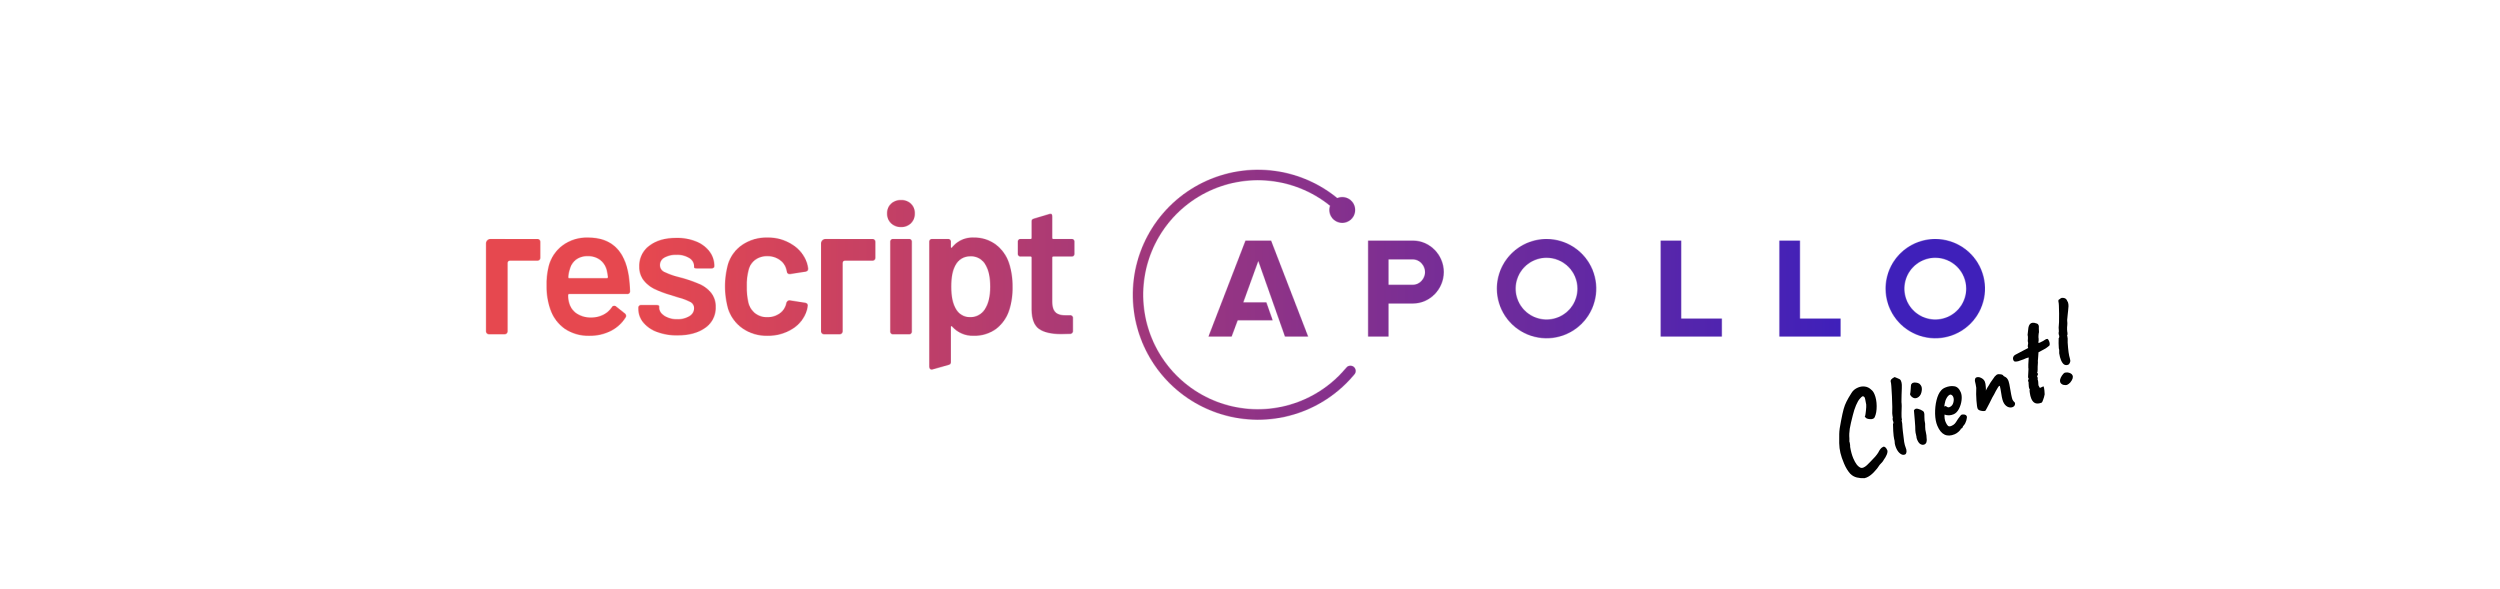 <svg width="4330" height="1020" viewBox="0 0 4330 1020" fill="none" xmlns="http://www.w3.org/2000/svg">
<rect width="4330" height="1020" fill="white"/>
<rect width="4330" height="1020" fill="white"/>
<mask id="mask0" mask-type="alpha" maskUnits="userSpaceOnUse" x="841" y="294" width="2597" height="433">
<path d="M1045.29 544.907C1051.07 541.92 1056.01 537.538 1059.67 532.158C1060.07 531.388 1060.67 530.74 1061.41 530.284C1062.15 529.828 1063 529.58 1063.87 529.568C1064.92 529.561 1065.94 529.907 1066.77 530.549L1082.27 542.821C1083.54 543.873 1084.35 545.38 1084.53 547.021C1084.47 548.061 1084.13 549.065 1083.55 549.928C1077.3 559.838 1068.49 567.873 1058.04 573.179C1046.53 578.953 1033.79 581.836 1020.91 581.579C1005.74 582.109 990.78 577.871 978.136 569.461C966.439 561.147 957.68 549.334 953.118 535.724C948.644 522.854 946.46 509.3 946.664 495.675C946.281 484.155 947.471 472.635 950.201 461.436C953.827 446.844 962.381 433.953 974.414 424.944C987.145 415.684 1002.59 410.913 1018.32 411.381C1058.57 411.381 1082.14 433.45 1089.03 477.587C1090.25 486.366 1091 495.204 1091.29 504.063C1091.39 504.765 1091.32 505.48 1091.1 506.152C1090.87 506.824 1090.49 507.435 1089.99 507.936C1089.49 508.437 1088.88 508.815 1088.21 509.04C1087.54 509.265 1086.82 509.331 1086.12 509.232H986.032C985.769 509.193 985.501 509.217 985.248 509.301C984.996 509.384 984.767 509.526 984.579 509.715C984.391 509.903 984.25 510.133 984.168 510.385C984.085 510.638 984.062 510.907 984.102 511.17C983.956 515.982 984.609 520.784 986.032 525.383C988.196 532.863 993.021 539.294 999.596 543.462C1007.07 547.994 1015.71 550.24 1024.45 549.925C1031.69 549.89 1038.83 548.172 1045.29 544.907ZM997.824 449.641C992.433 453.793 988.614 459.657 986.995 466.268C985.478 470.639 984.609 475.208 984.414 479.831C984.194 481.14 984.742 481.778 986.026 481.778H1050.93C1051.38 481.841 1051.84 481.722 1052.2 481.448C1052.56 481.174 1052.8 480.768 1052.87 480.317C1052.89 480.156 1052.89 479.992 1052.87 479.831C1052.46 475.923 1051.81 472.044 1050.93 468.215C1049.27 461.107 1045.23 454.78 1039.48 450.284C1033.28 445.715 1025.71 443.384 1018.01 443.67C1010.8 443.367 1003.7 445.468 997.824 449.641V449.641Z" fill="white"/>
<path d="M1137.74 574.946C1128.51 571.657 1120.32 565.969 1114.01 558.467C1108.56 551.884 1105.59 543.597 1105.62 535.049V533.44C1105.52 532.738 1105.59 532.024 1105.81 531.352C1106.03 530.68 1106.41 530.07 1106.91 529.568C1107.41 529.067 1108.02 528.689 1108.69 528.464C1109.36 528.239 1110.08 528.173 1110.78 528.271H1136.59C1140.04 528.271 1141.76 529.025 1141.76 530.533V532.796C1141.76 538.183 1144.72 542.869 1150.63 546.851C1157.34 551.056 1165.17 553.138 1173.08 552.825C1180.44 553.15 1187.74 551.296 1194.06 547.495C1196.46 546.163 1198.47 544.224 1199.88 541.872C1201.3 539.52 1202.07 536.838 1202.13 534.093C1202.21 531.796 1201.62 529.526 1200.45 527.551C1199.28 525.576 1197.56 523.979 1195.51 522.95C1188.66 519.546 1181.46 516.889 1174.04 515.026L1161.77 511.154C1152.25 508.475 1142.96 505.018 1134 500.816C1126.62 497.283 1120.11 492.156 1114.95 485.805C1109.59 478.835 1106.85 470.199 1107.21 461.411C1107 454.43 1108.49 447.501 1111.55 441.226C1114.62 434.952 1119.17 429.521 1124.81 425.405C1136.54 416.472 1152.09 412.005 1171.46 412.003C1183.28 411.76 1195.03 413.903 1206 418.305C1215.13 421.92 1223.11 427.951 1229.09 435.752C1234.54 443.068 1237.43 451.977 1237.32 461.102C1237.31 461.642 1237.18 462.173 1236.93 462.65C1236.67 463.126 1236.31 463.535 1235.86 463.841C1234.79 464.634 1233.48 465.035 1232.15 464.977H1207.32C1203.87 464.977 1202.15 464.321 1202.15 463.03V461.093C1202.1 458.24 1201.32 455.449 1199.88 452.988C1198.44 450.527 1196.39 448.477 1193.92 447.037C1187.18 442.936 1179.36 440.967 1171.48 441.389C1164.36 441.089 1157.28 442.706 1150.99 446.072C1148.58 447.299 1146.57 449.173 1145.17 451.483C1143.77 453.794 1143.05 456.449 1143.08 459.149C1143.04 461.622 1143.73 464.053 1145.04 466.146C1146.36 468.239 1148.26 469.904 1150.51 470.938C1158.47 474.736 1166.8 477.712 1175.37 479.819L1182.8 481.765C1192.69 484.591 1202.4 488.041 1211.85 492.097C1219.48 495.453 1226.22 500.539 1231.54 506.954C1237.13 514.007 1239.99 522.83 1239.62 531.818C1239.86 538.855 1238.33 545.842 1235.17 552.134C1232.01 558.427 1227.32 563.824 1221.54 567.83C1209.48 576.546 1193.45 580.905 1173.44 580.907C1161.27 581.154 1149.16 579.132 1137.74 574.946Z" fill="white"/>
<path d="M1286.06 568.803C1274.1 560.431 1265.25 548.339 1260.88 534.409C1253.99 509.249 1253.99 482.699 1260.88 457.54C1265.09 443.75 1273.93 431.835 1285.9 423.802C1298.65 415.338 1313.7 411 1329 411.378C1344.57 411.024 1359.89 415.418 1372.91 423.976C1384.59 431.346 1393.37 442.524 1397.76 455.621C1398.63 458.583 1399.28 461.606 1399.7 464.665V465.974C1399.7 468.342 1398.3 469.84 1395.51 470.49L1368.71 474.69H1367.4C1366.3 474.728 1365.23 474.35 1364.39 473.633C1363.56 472.915 1363.02 471.91 1362.89 470.815L1361.91 466.621C1360.28 459.976 1356.25 454.167 1350.6 450.303C1344.31 445.805 1336.72 443.482 1328.98 443.686C1321.54 443.457 1314.22 445.669 1308.15 449.985C1302.43 454.223 1298.38 460.34 1296.7 467.265C1294.25 476.639 1293.16 486.319 1293.48 496.004C1293.24 505.67 1294.22 515.328 1296.38 524.752C1298.23 531.822 1302.3 538.107 1308.01 542.673C1314.03 547.229 1321.44 549.569 1328.99 549.297C1336.53 549.487 1343.94 547.281 1350.14 542.995C1355.87 539.052 1359.95 533.13 1361.59 526.364L1361.92 524.755C1362.25 523.481 1362.98 522.347 1364.01 521.52C1364.53 521.005 1365.17 520.619 1365.87 520.393C1366.58 520.166 1367.32 520.105 1368.05 520.214L1394.84 524.414C1397.64 525.067 1399.04 526.576 1399.04 528.943C1398.83 531.555 1398.39 534.143 1397.74 536.681C1393.77 550.297 1384.92 561.97 1372.88 569.459C1359.75 577.719 1344.48 581.933 1328.97 581.576C1313.68 581.954 1298.66 577.483 1286.06 568.803V568.803Z" fill="white"/>
<path d="M1543.17 386.645C1540.93 384.444 1539.17 381.799 1538 378.88C1536.83 375.962 1536.29 372.832 1536.39 369.69C1536.28 366.57 1536.82 363.462 1537.99 360.567C1539.16 357.673 1540.92 355.057 1543.17 352.892C1545.51 350.724 1548.26 349.038 1551.25 347.93C1554.24 346.823 1557.42 346.316 1560.61 346.439C1563.77 346.306 1566.93 346.809 1569.9 347.917C1572.87 349.026 1575.58 350.717 1577.89 352.892C1580.09 355.082 1581.82 357.706 1582.95 360.597C1584.09 363.489 1584.62 366.585 1584.5 369.69C1584.61 372.818 1584.08 375.935 1582.94 378.851C1581.81 381.766 1580.09 384.419 1577.89 386.645C1575.61 388.866 1572.9 390.598 1569.93 391.737C1566.96 392.876 1563.79 393.397 1560.61 393.269C1557.41 393.388 1554.21 392.863 1551.22 391.726C1548.22 390.588 1545.49 388.86 1543.17 386.645V386.645ZM1541.88 573.805V419.101C1541.72 417.899 1542.04 416.68 1542.77 415.712C1543.5 414.744 1544.59 414.106 1545.79 413.939C1546.21 413.883 1546.63 413.883 1547.05 413.939H1574.17C1574.76 413.856 1575.37 413.892 1575.95 414.043C1576.53 414.195 1577.08 414.46 1577.56 414.823C1578.03 415.185 1578.44 415.639 1578.74 416.158C1579.04 416.676 1579.24 417.249 1579.33 417.845C1579.38 418.262 1579.38 418.685 1579.33 419.101V573.805C1579.42 574.506 1579.36 575.22 1579.13 575.892C1578.91 576.563 1578.53 577.173 1578.03 577.674C1577.53 578.175 1576.92 578.553 1576.25 578.778C1575.58 579.003 1574.87 579.069 1574.17 578.971H1547.05C1546.35 579.068 1545.63 579.001 1544.96 578.776C1544.29 578.551 1543.68 578.173 1543.18 577.673C1542.68 577.172 1542.3 576.562 1542.08 575.891C1541.85 575.22 1541.79 574.506 1541.88 573.805V573.805Z" fill="white"/>
<path d="M1753.79 496.945C1754.07 510.287 1752.22 523.588 1748.3 536.344C1744.27 549.533 1736.27 561.153 1725.38 569.608C1713.94 577.857 1700.08 582.061 1685.99 581.558C1679.07 581.785 1672.19 580.484 1665.83 577.748C1659.47 575.012 1653.78 570.909 1649.19 565.73C1648.75 565.076 1648.26 564.801 1647.73 564.925C1647.2 565.049 1646.93 565.519 1646.93 566.37V627.234C1646.93 630.679 1645 631.434 1641.76 632.397C1641.76 632.397 1617.63 639.243 1614.64 640.005C1611.65 640.766 1609.47 638.281 1609.47 634.845V419.111C1609.37 418.409 1609.44 417.694 1609.67 417.023C1609.89 416.351 1610.27 415.741 1610.77 415.24C1611.27 414.74 1611.88 414.363 1612.55 414.139C1613.22 413.915 1613.94 413.851 1614.64 413.951H1641.76C1642.46 413.852 1643.17 413.917 1643.85 414.142C1644.52 414.366 1645.13 414.743 1645.63 415.243C1646.13 415.743 1646.51 416.353 1646.73 417.024C1646.96 417.695 1647.02 418.409 1646.93 419.111V427.511C1646.93 428.374 1647.19 428.919 1647.73 429.123C1648.26 429.328 1648.75 429.024 1649.19 428.164C1653.6 422.706 1659.23 418.348 1665.61 415.433C1672 412.519 1678.98 411.126 1685.99 411.366C1699.89 410.994 1713.51 415.249 1724.73 423.462C1735.71 431.84 1743.83 443.408 1747.98 456.581C1752.03 469.644 1753.99 483.268 1753.79 496.945V496.945ZM1715.05 496.292C1715.05 480.791 1712.47 468.514 1707.32 459.459C1704.79 454.522 1700.88 450.428 1696.06 447.675C1691.24 444.923 1685.73 443.632 1680.2 443.959C1675 443.905 1669.9 445.297 1665.45 447.979C1661.01 450.66 1657.39 454.526 1655.02 459.144C1650.07 467.538 1647.6 480.022 1647.61 496.595C1647.61 513.39 1650.3 526.202 1655.68 535.031C1658.03 539.389 1661.53 543.018 1665.8 545.524C1670.07 548.03 1674.94 549.317 1679.89 549.245C1685.01 549.441 1690.08 548.292 1694.61 545.912C1699.14 543.531 1702.97 540.004 1705.71 535.681C1711.95 526.204 1715.07 513.068 1715.07 496.274L1715.05 496.292Z" fill="white"/>
<path d="M1855.8 444.298H1824.49C1824.27 444.266 1824.04 444.278 1823.82 444.333C1823.61 444.389 1823.4 444.487 1823.22 444.622C1823.04 444.756 1822.89 444.926 1822.78 445.119C1822.66 445.313 1822.59 445.527 1822.55 445.75C1822.53 445.911 1822.53 446.075 1822.55 446.236V522.455C1822.55 530.855 1824.33 536.886 1827.88 540.546C1831.43 544.207 1837.08 546.036 1844.83 546.034H1853.22C1853.82 545.95 1854.42 545.985 1855 546.136C1855.58 546.286 1856.13 546.55 1856.61 546.912C1857.09 547.274 1857.49 547.727 1857.8 548.245C1858.1 548.763 1858.3 549.336 1858.39 549.931C1858.45 550.353 1858.45 550.781 1858.39 551.203V572.829C1858.46 573.468 1858.42 574.117 1858.24 574.737C1858.07 575.358 1857.78 575.938 1857.38 576.445C1856.99 576.953 1856.49 577.377 1855.93 577.694C1855.37 578.011 1854.75 578.214 1854.12 578.292C1853.82 578.327 1853.52 578.335 1853.22 578.317L1837.73 578.645C1820.72 578.645 1808.02 575.683 1799.63 569.759C1791.24 563.834 1786.94 552.795 1786.72 536.64V446.236C1786.75 446.013 1786.74 445.786 1786.68 445.568C1786.63 445.35 1786.53 445.145 1786.39 444.965C1786.26 444.785 1786.09 444.634 1785.9 444.519C1785.7 444.405 1785.49 444.33 1785.27 444.298C1785.1 444.273 1784.94 444.273 1784.78 444.298H1767.99C1767.29 444.395 1766.58 444.328 1765.91 444.102C1765.24 443.876 1764.63 443.498 1764.13 442.997C1763.63 442.497 1763.25 441.887 1763.02 441.216C1762.8 440.544 1762.73 439.83 1762.83 439.129V419.1C1762.66 417.898 1762.98 416.679 1763.72 415.711C1764.45 414.743 1765.53 414.105 1766.74 413.937C1767.15 413.882 1767.57 413.882 1767.99 413.937H1784.78C1785.23 414.003 1785.68 413.888 1786.05 413.618C1786.41 413.347 1786.65 412.944 1786.72 412.495C1786.74 412.331 1786.74 412.164 1786.72 412V383.434C1786.72 379.989 1788.19 379.426 1791.88 378.272L1817.39 370.661C1822.34 369.283 1822.55 372.388 1822.55 375.823V412.003C1822.52 412.225 1822.53 412.452 1822.59 412.669C1822.64 412.887 1822.74 413.091 1822.88 413.271C1823.01 413.451 1823.18 413.603 1823.37 413.718C1823.56 413.833 1823.78 413.908 1824 413.941C1824.16 413.965 1824.33 413.965 1824.49 413.941H1855.81C1857.01 413.775 1858.23 414.093 1859.19 414.825C1860.16 415.558 1860.8 416.644 1860.97 417.847C1861.02 418.264 1861.02 418.686 1860.97 419.103V439.117C1861.05 439.712 1861.01 440.318 1860.86 440.9C1860.71 441.481 1860.45 442.028 1860.08 442.507C1859.72 442.986 1859.27 443.39 1858.75 443.694C1858.23 443.998 1857.66 444.197 1857.06 444.28C1856.64 444.344 1856.22 444.35 1855.8 444.298V444.298Z" fill="white"/>
<path d="M935.894 418.8V446.657C935.894 447.931 935.389 449.152 934.489 450.054C933.589 450.955 932.369 451.462 931.095 451.464H883.138C882.099 451.464 881.101 451.877 880.366 452.612C879.631 453.348 879.218 454.345 879.218 455.385V573.804C879.218 574.486 879.083 575.161 878.82 575.79C878.558 576.419 878.174 576.99 877.691 577.47C877.207 577.95 876.633 578.33 876.002 578.587C875.371 578.845 874.695 578.975 874.014 578.97H846.892C845.526 578.969 844.216 578.426 843.25 577.46C842.284 576.493 841.741 575.183 841.74 573.816V421.567C841.74 419.545 842.543 417.606 843.972 416.177C845.402 414.747 847.34 413.944 849.361 413.944H874.023C874.28 413.941 874.536 413.953 874.791 413.981H931.052C931.686 413.978 932.315 414.101 932.902 414.341C933.489 414.582 934.023 414.936 934.472 415.384C934.922 415.831 935.279 416.363 935.523 416.949C935.767 417.534 935.893 418.163 935.894 418.797V418.8Z" fill="white"/>
<path d="M1516.2 418.788V446.669C1516.2 447.3 1516.07 447.925 1515.83 448.508C1515.59 449.09 1515.24 449.62 1514.79 450.067C1514.35 450.513 1513.82 450.867 1513.24 451.109C1512.65 451.351 1512.03 451.476 1511.4 451.476H1463.42C1462.38 451.476 1461.38 451.889 1460.65 452.625C1459.91 453.36 1459.5 454.358 1459.5 455.398V455.398V573.804C1459.5 575.174 1458.96 576.488 1457.99 577.457C1457.02 578.426 1455.7 578.97 1454.33 578.97H1427.22C1426.54 578.971 1425.87 578.838 1425.25 578.579C1424.62 578.321 1424.05 577.941 1423.57 577.463C1423.1 576.984 1422.72 576.416 1422.46 575.79C1422.2 575.164 1422.06 574.494 1422.06 573.816V573.816V421.567C1422.07 419.544 1422.87 417.605 1424.3 416.175C1425.73 414.746 1427.67 413.943 1429.69 413.944H1454.35C1454.61 413.941 1454.87 413.953 1455.13 413.981H1511.4C1512.03 413.981 1512.65 414.104 1513.23 414.345C1513.82 414.587 1514.35 414.94 1514.79 415.386C1515.24 415.832 1515.59 416.361 1515.83 416.944C1516.07 417.526 1516.2 418.151 1516.2 418.782L1516.2 418.788Z" fill="white"/>
<path d="M2265.72 582.904H2225.53L2179.37 452.095L2153.45 523.648H2193.34L2204.3 554.79H2143.71L2133.22 582.94H2093.03L2157.15 416.739H2201.56L2265.72 582.904ZM2982.27 582.904V551.761H2911.91V416.757H2876.23V582.958L2982.27 582.904ZM3187.91 582.904V551.761H3117.58V416.757H3081.85V582.958L3187.91 582.904ZM2678.63 446.494C2668.04 446.494 2657.7 449.628 2648.9 455.5C2640.1 461.372 2633.24 469.717 2629.19 479.481C2625.14 489.246 2624.08 499.99 2626.15 510.355C2628.21 520.721 2633.31 530.243 2640.79 537.716C2648.27 545.189 2657.81 550.278 2668.19 552.34C2678.57 554.402 2689.33 553.344 2699.1 549.299C2708.88 545.255 2717.24 538.406 2723.12 529.618C2728.99 520.831 2732.13 510.499 2732.13 499.931C2732.12 485.763 2726.48 472.18 2716.45 462.161C2706.41 452.143 2692.81 446.509 2678.63 446.494ZM2678.63 413.965C2695.65 413.962 2712.3 419.001 2726.45 428.444C2740.61 437.888 2751.65 451.313 2758.17 467.021C2764.68 482.728 2766.39 500.014 2763.07 516.69C2759.75 533.367 2751.55 548.686 2739.52 560.711C2727.48 572.735 2712.14 580.924 2695.44 584.243C2678.75 587.561 2661.44 585.86 2645.71 579.354C2629.98 572.848 2616.53 561.829 2607.08 547.692C2597.62 533.555 2592.57 516.934 2592.57 499.931C2592.57 477.131 2601.64 455.266 2617.78 439.144C2633.92 423.022 2655.82 413.965 2678.64 413.965H2678.63ZM3351.92 446.494C3341.34 446.494 3330.99 449.628 3322.2 455.5C3313.4 461.372 3306.54 469.717 3302.49 479.481C3298.44 489.246 3297.38 499.99 3299.44 510.355C3301.51 520.721 3306.6 530.243 3314.09 537.716C3321.57 545.189 3331.1 550.278 3341.48 552.34C3351.86 554.402 3362.62 553.344 3372.4 549.299C3382.18 545.255 3390.53 538.406 3396.41 529.618C3402.29 520.831 3405.43 510.499 3405.43 499.931C3405.41 485.763 3399.77 472.18 3389.74 462.161C3379.71 452.143 3366.11 446.509 3351.92 446.494ZM3351.92 413.965C3368.95 413.965 3385.59 419.007 3399.74 428.453C3413.9 437.899 3424.93 451.325 3431.45 467.033C3437.96 482.741 3439.67 500.026 3436.35 516.702C3433.02 533.377 3424.83 548.695 3412.79 560.717C3400.75 572.739 3385.41 580.927 3368.72 584.244C3352.02 587.561 3334.71 585.858 3318.98 579.352C3303.25 572.845 3289.81 561.827 3280.35 547.69C3270.89 533.553 3265.84 516.933 3265.84 499.931C3265.84 477.131 3274.91 455.266 3291.06 439.144C3307.2 423.022 3329.09 413.965 3351.92 413.965ZM2500.64 471.215C2500.64 500.752 2476.68 525.709 2447.08 525.709H2404.96V582.904H2369.52V416.702H2447.16C2476.69 416.702 2500.66 441.66 2500.66 471.196L2500.64 471.215ZM2468.07 471.215C2468.07 459.666 2458.66 449.322 2447.08 449.322H2404.96V493.18H2447.16C2458.68 493.18 2468.11 482.763 2468.11 471.196L2468.07 471.215ZM2338.9 633.348C2337.44 633.347 2335.99 633.698 2334.69 634.371C2333.39 635.044 2332.27 636.02 2331.43 637.216C2331.43 637.216 2323.45 646.338 2319.14 650.625C2292 677.762 2257.57 696.461 2220.02 704.457C2182.46 712.453 2143.39 709.403 2107.53 695.676C2071.67 681.95 2040.57 658.136 2017.99 627.118C1995.41 596.1 1982.31 559.209 1980.3 520.912C1978.28 482.615 1987.42 444.555 2006.62 411.341C2025.81 378.127 2054.24 351.183 2088.45 333.773C2122.67 316.363 2161.21 309.233 2199.39 313.247C2237.58 317.26 2273.79 332.246 2303.63 356.388C2301.96 361.223 2302 366.483 2303.75 371.29C2305.5 376.097 2308.84 380.16 2313.23 382.801C2317.62 385.441 2322.77 386.5 2327.85 385.8C2332.92 385.101 2337.6 382.685 2341.1 378.956C2344.61 375.227 2346.72 370.411 2347.1 365.311C2347.48 360.211 2346.1 355.135 2343.18 350.932C2340.26 346.729 2335.99 343.652 2331.08 342.214C2326.16 340.777 2320.9 341.066 2316.18 343.033C2283.07 315.941 2242.67 299.243 2200.07 295.046C2157.47 290.849 2114.58 299.34 2076.81 319.449C2039.04 339.558 2008.07 370.385 1987.81 408.043C1967.56 445.701 1958.91 488.506 1962.98 531.061C1967.05 573.617 1983.63 614.018 2010.66 647.171C2037.68 680.325 2073.92 704.748 2114.82 717.361C2155.72 729.975 2199.44 730.214 2240.48 718.048C2281.51 705.883 2318.02 681.858 2345.4 649.001C2346.7 647.726 2347.58 646.095 2347.94 644.315C2348.3 642.535 2348.12 640.689 2347.43 639.012C2346.73 637.334 2345.55 635.903 2344.03 634.901C2342.52 633.898 2340.74 633.37 2338.92 633.384L2338.9 633.348Z" fill="#3F20BA"/>
</mask>
<g mask="url(#mask0)">
<rect x="804" y="1554" width="2087" height="2659" transform="rotate(-90 804 1554)" fill="url(#paint0_linear)"/>
</g>
<path d="M3229.23 828.207C3224.98 828.456 3220.61 828.058 3216.09 827.015C3211.7 825.921 3207.93 823.795 3204.77 820.636C3200.6 816.079 3196.98 810.167 3193.91 802.899C3190.94 795.869 3188.84 789.735 3187.61 784.498C3186.34 779.142 3185.63 773.474 3185.49 767.496L3185.51 763.063C3185.36 757.373 3185.37 753.578 3185.55 751.677C3185.61 746.175 3186.65 738.648 3188.65 729.098C3190.4 719.937 3191.91 713.05 3193.2 708.438C3194.55 703.656 3196.18 699.385 3198.11 695.626C3199.98 691.747 3202.94 686.634 3207 680.288C3209.4 676.327 3213.1 673.29 3218.11 671.177C3222.04 669.517 3226.02 668.961 3230.04 669.509C3234.18 670.007 3237.94 671.929 3241.32 675.276C3243.36 676.799 3245.14 679.347 3246.65 682.922C3249.07 688.641 3250.31 695.415 3250.39 703.245C3250.46 711.074 3249.33 717.521 3246.97 722.586C3246.49 723.772 3245.53 724.667 3244.1 725.271C3242.67 725.875 3240.95 726.112 3238.93 725.982C3236.91 725.852 3234.99 725.468 3233.18 724.83C3231.25 723.257 3230.15 722.317 3229.88 722.01C3229.61 721.703 3229.75 721.364 3230.29 720.993C3230.81 719.23 3231.31 716.074 3231.77 711.525C3232.31 706.807 3232.48 703.224 3232.29 700.778L3231.25 695.321C3230.66 691.921 3230.16 689.745 3229.76 688.791C3229.3 687.719 3228.48 686.942 3227.3 686.46C3226.79 686.253 3226.24 686.276 3225.64 686.527C3224.69 686.93 3223.27 688.23 3221.39 690.427C3219.15 692.776 3216.91 696.602 3214.66 701.905C3212.47 707.039 3210.59 712.888 3209.01 719.452C3206.54 728.915 3204.8 736.598 3203.79 742.503C3202.89 748.357 3202.67 753.994 3203.14 759.414L3203.13 764.891C3203.45 765.317 3203.78 766.584 3204.1 768.692C3204.43 770.799 3204.55 772.574 3204.46 774.017C3205.71 781.632 3207.51 788.24 3209.88 793.84C3211.74 798.248 3213.77 801.885 3215.96 804.75C3218.27 807.565 3220.59 809.394 3222.91 810.239C3224.21 810.671 3225.76 810.509 3227.55 809.755C3229.45 808.95 3231.42 807.627 3233.45 805.787C3235.55 803.778 3237.72 801.598 3239.96 799.25C3242.2 796.902 3243.75 795.263 3244.62 794.333C3246.91 792.104 3248.94 789.771 3250.72 787.335C3252.62 784.849 3253.92 782.759 3254.6 781.064C3256.75 777.493 3258.77 775.304 3260.68 774.499C3262.02 773.369 3263.42 773.342 3264.85 774.42C3266.41 775.448 3267.72 777.212 3268.77 779.714C3269.48 781.382 3269.2 783.886 3267.94 787.225C3266.64 790.444 3264.81 793.602 3262.47 796.697C3261.71 798.561 3259.44 801.342 3255.67 805.041C3253.02 809.391 3249.58 813.72 3245.36 818.028C3241.26 822.285 3237.13 825.294 3232.96 827.055C3232 827.457 3230.76 827.841 3229.23 828.207ZM3300.58 786.501C3300.28 786.771 3299.82 787.032 3299.23 787.283C3296.73 788.34 3294.04 787.79 3291.16 785.635C3288.29 783.479 3285.92 780.198 3284.06 775.789C3283.05 773.406 3282.31 770.982 3281.83 768.517C3281.68 764.508 3281.28 761.729 3280.63 760.181C3280.03 757.766 3279.51 753.212 3279.07 746.518C3278.7 739.655 3278.56 735.502 3278.65 734.059C3279.13 733.858 3279.4 733.324 3279.45 732.459C3279.46 731.474 3279.26 730.505 3278.86 729.551C3278.4 728.479 3278.13 727.331 3278.03 726.108C3278.01 724.715 3278.13 723.68 3278.41 723.002C3278.26 722.645 3278.1 721.939 3277.93 720.885C3277.89 719.781 3277.79 719.05 3277.64 718.693C3277.54 718.455 3277.48 717.987 3277.47 717.291C3277.53 716.425 3277.48 715.814 3277.33 715.456C3277.67 710.958 3277.51 701.268 3276.85 686.388C3276.13 671.388 3275.47 663.174 3274.87 661.744C3274.46 660.791 3274.44 659.746 3274.81 658.61C3275.17 657.475 3275.83 656.705 3276.78 656.303C3276.99 655.795 3277.66 655.229 3278.8 654.607C3279.89 653.866 3280.8 653.344 3281.51 653.042L3285.58 654.695C3287.39 655.333 3288.86 655.978 3289.97 656.629C3291.09 657.28 3291.93 658.261 3292.48 659.572C3293.39 661.717 3293.87 664.037 3293.95 666.534C3294.09 668.862 3293.94 674.677 3293.52 683.982C3293.53 684.678 3293.49 687.225 3293.38 691.623C3293.19 694.509 3293.17 696.131 3293.33 696.488C3293.48 696.846 3293.56 697.721 3293.59 699.113C3293.57 700.387 3293.63 701.695 3293.77 703.037C3293.63 705.346 3293.51 709.396 3293.43 715.186C3293.41 720.808 3293.51 723.857 3293.71 724.333C3294.26 725.644 3294.37 726.723 3294.02 727.57C3293.67 727.721 3293.55 728.119 3293.69 728.765C3293.77 729.292 3293.86 729.675 3293.96 729.913C3294.46 731.105 3294.84 734.665 3295.1 740.593L3295.68 746.455C3296.68 755.156 3297.47 761.494 3298.02 765.471C3298.7 769.398 3299.56 772.612 3300.62 775.114C3301.73 777.736 3302.21 780.056 3302.08 782.077C3301.95 784.097 3301.45 785.572 3300.58 786.501ZM3315.88 689.701C3314.34 689.37 3312.93 688.701 3311.67 687.692C3310.4 686.683 3309.45 685.608 3308.83 684.467C3308.21 683.325 3308.03 682.56 3308.28 682.171C3308.65 681.035 3308.88 679.601 3308.99 677.87C3309.11 676.138 3309.21 674.899 3309.32 674.152C3309.37 671.605 3309.49 669.729 3309.68 668.525C3309.81 666.504 3310.21 665.284 3310.87 664.863C3311.62 663.984 3312.3 663.419 3312.89 663.167C3314.44 662.513 3316.34 662.345 3318.58 662.663C3320.94 662.93 3322.89 663.578 3324.45 664.605C3326.09 666.159 3327.21 667.651 3327.82 669.081C3329.02 671.941 3328.99 675.677 3327.7 680.289C3327.17 682.341 3326.24 684.136 3324.92 685.674C3323.61 687.213 3322.12 688.334 3320.45 689.038C3318.78 689.743 3317.26 689.964 3315.88 689.701ZM3326.84 769.519C3324.47 768.555 3322.38 765.929 3320.56 761.639C3319.61 759.375 3319.18 757.522 3319.27 756.079C3319.02 755.483 3318.84 754.718 3318.72 753.783C3318.61 752.849 3318.5 752.262 3318.4 752.024C3317.98 751.359 3317.63 749.192 3317.34 745.522C3317.41 741.702 3317.11 736.002 3316.44 728.425C3315.89 720.796 3315.42 715.377 3315.05 712.165C3314.8 711.569 3314.84 710.992 3315.16 710.433C3315.44 709.755 3316.03 709.156 3316.93 708.634C3318.04 707.604 3319.96 707.496 3322.69 708.309C3325.37 709.002 3327.79 710.085 3329.96 711.558C3330.97 711.971 3331.73 712.773 3332.23 713.964C3332.99 715.752 3333.27 718.581 3333.08 722.452C3333.04 724.014 3333.12 725.874 3333.33 728.032C3333.66 730.139 3334 732.103 3334.34 733.922C3334.27 737.742 3334.4 741.199 3334.72 744.292C3335.02 745.992 3335.28 747.284 3335.51 748.168C3336.54 752.929 3336.97 756.115 3336.81 757.728C3337.36 761.008 3337.3 763.7 3336.64 765.802C3335.93 767.785 3334.75 769.129 3333.08 769.833C3331.05 770.688 3328.97 770.584 3326.84 769.519ZM3385.65 752.06C3372.07 757.794 3362.01 752.917 3355.47 737.427C3353.1 731.827 3351.81 724.934 3351.58 716.747C3351.42 708.391 3352.25 700.532 3354.05 693.172C3355.93 685.642 3358.55 680.043 3361.91 676.376C3363.67 674.229 3366.04 672.526 3369.02 671.269C3374.38 669.005 3379.53 668.235 3384.47 668.958C3389.48 669.511 3393.34 673.005 3396.06 679.439C3397.61 683.133 3398.07 687.712 3397.43 693.177C3396.79 698.642 3395.22 703.728 3392.71 708.436C3390.28 712.974 3387.27 715.997 3383.7 717.506C3378.34 719.77 3373.08 719.954 3367.93 718.058C3367.61 722.964 3368.23 727.264 3369.79 730.958C3371.05 733.937 3372.39 736.109 3373.81 737.475C3375.18 738.723 3377.17 738.793 3379.79 737.686C3382.3 736.63 3384.17 735.417 3385.42 734.048C3386.67 732.679 3387.74 731.242 3388.65 729.735C3389.56 728.229 3390.27 727.086 3390.78 726.308L3391.35 725.648L3391.17 725.724C3392.81 723.627 3393.98 722.079 3394.68 721.081C3395.45 719.914 3396.15 719.06 3396.76 718.52C3398.55 717.765 3400.44 717.597 3402.44 718.015C3404.45 718.434 3405.77 719.417 3406.43 720.966C3406.93 722.158 3406.69 724.577 3405.7 728.222C3404.66 731.749 3403.24 734.527 3401.43 736.555L3399.74 738.533L3399.91 738.457C3399.45 740.34 3398.68 741.507 3397.6 741.96L3396.17 742.564C3396.1 743.718 3394.89 745.35 3392.55 747.461C3390.34 749.52 3388.03 751.053 3385.65 752.06ZM3376.76 705.063C3380.1 703.655 3382.23 701.068 3383.17 697.303C3384.23 693.488 3384.15 690.15 3382.94 687.29C3382.39 685.98 3381.53 684.939 3380.36 684.169C3379.31 683.348 3378.25 683.164 3377.18 683.617C3375.16 684.472 3373.3 686.381 3371.6 689.343C3369.9 692.306 3368.75 695.739 3368.15 699.642L3367.42 704.376C3367.79 703.936 3368.1 703.666 3368.34 703.566C3369.29 703.163 3370.18 703.278 3371.01 703.911C3371.84 704.544 3372.68 705.033 3373.52 705.377C3374.37 705.721 3375.45 705.617 3376.76 705.063ZM3478.69 659.711C3479.5 661.618 3480.61 666.905 3482.02 675.574C3482.24 676.747 3482.68 679.297 3483.36 683.223C3484.1 686.98 3484.79 689.778 3485.43 691.615C3485.98 692.926 3486.8 694.196 3487.88 695.424C3489.02 696.483 3489.65 697.132 3489.75 697.37C3490.25 698.562 3490.22 699.98 3489.65 701.624C3489.03 703.149 3487.89 704.264 3486.22 704.968C3483.24 706.226 3480.15 706.056 3476.95 704.459C3473.7 702.744 3471.19 699.8 3469.43 695.63C3467.92 692.056 3466.42 684.83 3464.91 673.953C3464.6 672.542 3464.37 671.513 3464.24 670.867C3464.18 670.052 3464.05 669.406 3463.84 668.929C3463.59 668.333 3463.29 668.111 3462.93 668.262C3462.1 668.614 3461.16 669.713 3460.11 671.558C3459.01 673.284 3457.87 675.24 3456.69 677.424L3453.81 683.064C3452.4 685.06 3449.8 690.022 3445.98 697.949C3445.4 698.897 3444.08 701.42 3442.02 705.519C3440.03 709.448 3438.79 711.513 3438.32 711.714C3437.84 711.916 3436.62 712.011 3434.65 712C3432.75 711.82 3430.83 711.436 3428.9 710.848C3427.08 710.21 3425.85 709.117 3425.2 707.568C3424.44 705.781 3423.78 701.217 3423.21 693.878C3422.63 686.538 3422.53 679.142 3422.89 671.688C3422.85 670.584 3422.51 668.621 3421.88 665.798C3420.55 661.308 3420.19 658.3 3420.81 656.775C3421.02 655.281 3421.78 654.258 3423.09 653.705C3425.48 652.699 3428.18 652.96 3431.21 654.487C3434.36 655.965 3436.54 658.133 3437.75 660.993C3438.61 663.019 3439.14 665.951 3439.36 669.79C3439.65 673.46 3439.68 675.693 3439.45 676.49C3439.71 676.101 3440.17 675.204 3440.84 673.798C3441.58 672.222 3442.65 670.436 3444.05 668.44C3446.8 663.632 3448.95 660.264 3450.53 658.336C3452.05 656.29 3453.1 654.792 3453.69 653.845C3454.01 653.286 3454.27 652.897 3454.46 652.677C3454.71 652.288 3454.9 652.068 3455.02 652.018C3455.33 651.748 3455.88 651.233 3456.68 650.473C3457.56 649.543 3458.29 648.953 3458.88 648.701C3460.67 647.947 3462.8 647.822 3465.25 648.328C3467.78 648.665 3469.32 649.488 3469.88 650.799C3470.03 651.156 3470.72 651.635 3471.96 652.237C3473.14 652.718 3474.31 653.489 3475.46 654.548C3476.56 655.488 3477.64 657.209 3478.69 659.711ZM3536.26 697.317C3531.57 699.16 3527.75 699.436 3524.82 698.147C3522.06 696.926 3519.87 694.409 3518.26 690.597C3517.86 689.643 3517.33 688.044 3516.66 685.799C3516.43 683.93 3516.09 682.111 3515.62 680.342C3515.11 677.469 3515.05 675.669 3515.44 674.941C3515.51 674.771 3515.53 674.482 3515.5 674.075C3515.47 673.667 3515.22 673.419 3514.77 673.332C3514.11 671.783 3513.74 669.412 3513.66 666.219C3513.54 665.284 3513.49 664.324 3513.49 663.339C3513.5 662.354 3513.51 661.718 3513.53 661.429C3513.19 661.291 3512.92 660.984 3512.72 660.508C3512.47 659.912 3512.52 659.19 3512.86 658.343C3513.32 657.446 3513.57 656.708 3513.61 656.131C3513.77 655.503 3513.57 655.027 3513.01 654.701C3512.52 654.206 3512.52 651.047 3513.01 645.225C3513.25 641.473 3513.35 639.393 3513.32 638.986C3513.05 638.678 3512.95 636.122 3513.03 631.316C3513.23 626.46 3513.43 622.793 3513.65 620.315C3514.47 619.266 3513.88 619.026 3511.87 619.592C3509.86 620.159 3507.52 621.08 3504.83 622.356C3500.84 623.897 3497.73 625.001 3495.48 625.668C3493.19 626.216 3491.23 626.409 3489.62 626.248C3488.44 625.766 3487.57 624.87 3487.01 623.559C3486.36 622.01 3486.29 620.354 3486.81 618.591C3487.45 616.777 3488.58 615.458 3490.19 614.635C3493.24 613.208 3497.83 610.779 3503.96 607.347L3512.78 602.784L3512.03 599.52C3512.17 598.196 3512.33 597.076 3512.51 596.16C3512.75 595.074 3512.81 594.208 3512.67 593.562C3512.66 592.866 3512.46 591.897 3512.08 590.655C3512.23 590.027 3512.33 588.584 3512.36 586.326C3512.51 584.017 3512.32 581.919 3511.8 580.031C3512.16 577.214 3512.45 574.566 3512.66 572.088C3512.95 569.44 3513.14 567.887 3513.22 567.429C3514.01 563.307 3515.71 560.692 3518.33 559.585C3519.76 558.982 3521.46 558.829 3523.41 559.129C3525.41 559.547 3527 559.997 3528.19 560.479C3529.37 560.961 3530.27 561.917 3530.87 563.347C3531.33 564.419 3531.44 566.194 3531.23 568.673C3531.15 569.827 3531.24 572.035 3531.5 575.297C3531.11 576.722 3530.85 578.588 3530.7 580.897C3530.5 583.087 3530.58 585.091 3530.92 586.91C3530.94 587.607 3530.93 588.592 3530.91 589.865C3530.83 591.02 3530.73 591.766 3530.59 592.105C3530.52 592.275 3530.31 592.435 3529.95 592.586C3530.37 593.25 3530.81 593.626 3531.27 593.714C3531.73 593.801 3532.37 593.669 3533.21 593.316C3533.8 593.065 3534.49 592.704 3535.28 592.232C3536.18 591.711 3537.29 591.173 3538.6 590.62C3539.74 589.998 3540.68 589.391 3541.41 588.801C3542.26 588.16 3543.1 587.664 3543.94 587.312C3544.42 587.11 3545.21 586.987 3546.31 586.942C3547.21 587.406 3548.08 588.65 3548.94 590.676C3549.59 592.225 3549.98 593.815 3550.11 595.446C3550.19 596.958 3549.94 598.043 3549.38 598.702C3548.83 599.073 3547.67 599.984 3545.9 601.435C3544.13 602.886 3542.07 604.174 3539.74 605.299L3530.65 610.192L3530.17 617.551C3529.94 619.333 3529.81 621.005 3529.76 622.567C3529.72 624.129 3529.63 625.08 3529.49 625.419C3529.74 626.015 3529.77 627.407 3529.57 629.597C3529.37 631.787 3529.26 633.518 3529.24 634.792C3529.35 636.712 3529.34 638.681 3529.21 640.702C3529.03 642.603 3528.92 643.842 3528.88 644.419C3528.52 644.57 3528.34 644.79 3528.32 645.078C3528.37 645.197 3528.47 645.436 3528.62 645.793L3529.58 647.072C3529.83 647.668 3529.79 648.389 3529.44 649.237C3529.07 649.676 3528.76 650.294 3528.54 651.091C3528.43 651.838 3528.37 652.356 3528.35 652.644C3528.69 652.782 3528.94 653.03 3529.09 653.387C3529.44 654.221 3529.48 655.469 3529.19 657.132C3530.05 659.158 3530.5 662.548 3530.54 667.304C3531.57 669.398 3532.26 670.718 3532.63 671.263C3533 671.809 3533.4 671.921 3533.83 671.601L3534.72 671.224L3538.58 669.385C3539.26 668.675 3539.82 669.493 3540.25 671.839C3540.8 674.135 3541.17 677.839 3541.36 682.952C3540.73 686.447 3539.83 689.635 3538.66 692.516C3537.66 695.465 3536.86 697.066 3536.26 697.317ZM3583.4 630.877C3583.09 631.147 3582.58 631.433 3581.87 631.735C3579.6 632.691 3577.38 632.577 3575.2 631.393C3573.08 630.04 3571.22 627.457 3569.61 623.644C3568.35 620.666 3567.33 616.746 3566.54 611.884C3566.8 607.844 3566.58 604.99 3565.87 603.322C3565.61 601.045 3565.48 598.08 3565.49 594.429C3565.44 590.659 3565.48 587.764 3565.61 585.743C3566.09 585.542 3566.39 584.924 3566.51 583.889C3566.76 582.803 3566.7 581.843 3566.35 581.009C3565.9 579.937 3565.62 578.789 3565.53 577.566C3565.5 576.173 3565.62 575.138 3565.9 574.46C3565.75 574.103 3565.74 573.406 3565.86 572.371C3565.93 571.216 3565.9 570.461 3565.75 570.103C3565.64 569.865 3565.61 569.457 3565.65 568.88C3565.76 568.133 3565.73 567.581 3565.58 567.224C3566.22 562.744 3566.47 554.704 3566.35 543.104C3566.23 531.504 3565.9 524.905 3565.36 523.306C3564.68 520.364 3565.25 518.72 3567.07 518.373C3567.46 517.645 3568.79 516.803 3571.06 515.847C3571.46 515.815 3572.25 515.837 3573.4 515.911C3574.55 515.985 3575.67 516.288 3576.73 516.82C3577.92 517.302 3578.82 518.114 3579.44 519.255C3580.19 520.346 3580.96 521.844 3581.76 523.751C3582.4 525.588 3582.69 527.781 3582.65 530.328C3582.55 532.756 3582.32 535.378 3581.97 538.196C3581.61 541.013 3581.4 542.999 3581.32 544.153L3580.81 549.423C3580.31 553.564 3580.19 555.933 3580.44 556.529C3580.64 557.005 3580.72 558.025 3580.68 559.587C3580.59 561.03 3580.54 562.244 3580.53 563.229C3580.23 565.18 3580.13 567.752 3580.21 570.945C3580.41 574.088 3580.64 575.958 3580.89 576.553C3580.87 576.842 3580.87 577.334 3580.89 578.031C3581.02 578.677 3580.95 579.339 3580.67 580.017C3580.31 580.168 3580.2 580.566 3580.33 581.212C3580.41 581.739 3580.51 582.122 3580.61 582.36C3580.86 582.956 3581.06 584.273 3581.22 586.312C3581.38 588.35 3581.38 590.669 3581.21 593.266C3582.04 606.534 3583.31 615.686 3585.01 620.722C3585.83 623.325 3585.99 625.363 3585.49 626.838C3585.11 628.263 3584.41 629.609 3583.4 630.877ZM3585.62 662.579C3583.76 664.488 3582.06 665.769 3580.51 666.423C3578.72 667.178 3576.34 667.199 3573.38 666.486C3570.83 665.454 3569.19 664.044 3568.43 662.256C3567.17 659.278 3568.12 655.368 3571.27 650.528C3573.19 647.754 3574.74 646.115 3575.93 645.612C3576.77 645.259 3578.52 645.082 3581.19 645.08C3585.72 645.834 3588.53 647.522 3589.64 650.144C3591.05 653.48 3589.71 657.625 3585.62 662.579Z" fill="black"/>
<defs>
<linearGradient id="paint0_linear" x1="1847.5" y1="1554" x2="1847.5" y2="4213" gradientUnits="userSpaceOnUse">
<stop offset="0.115" stop-color="#E6484F"/>
<stop offset="0.896" stop-color="#3F20BA"/>
</linearGradient>
</defs>
</svg>
